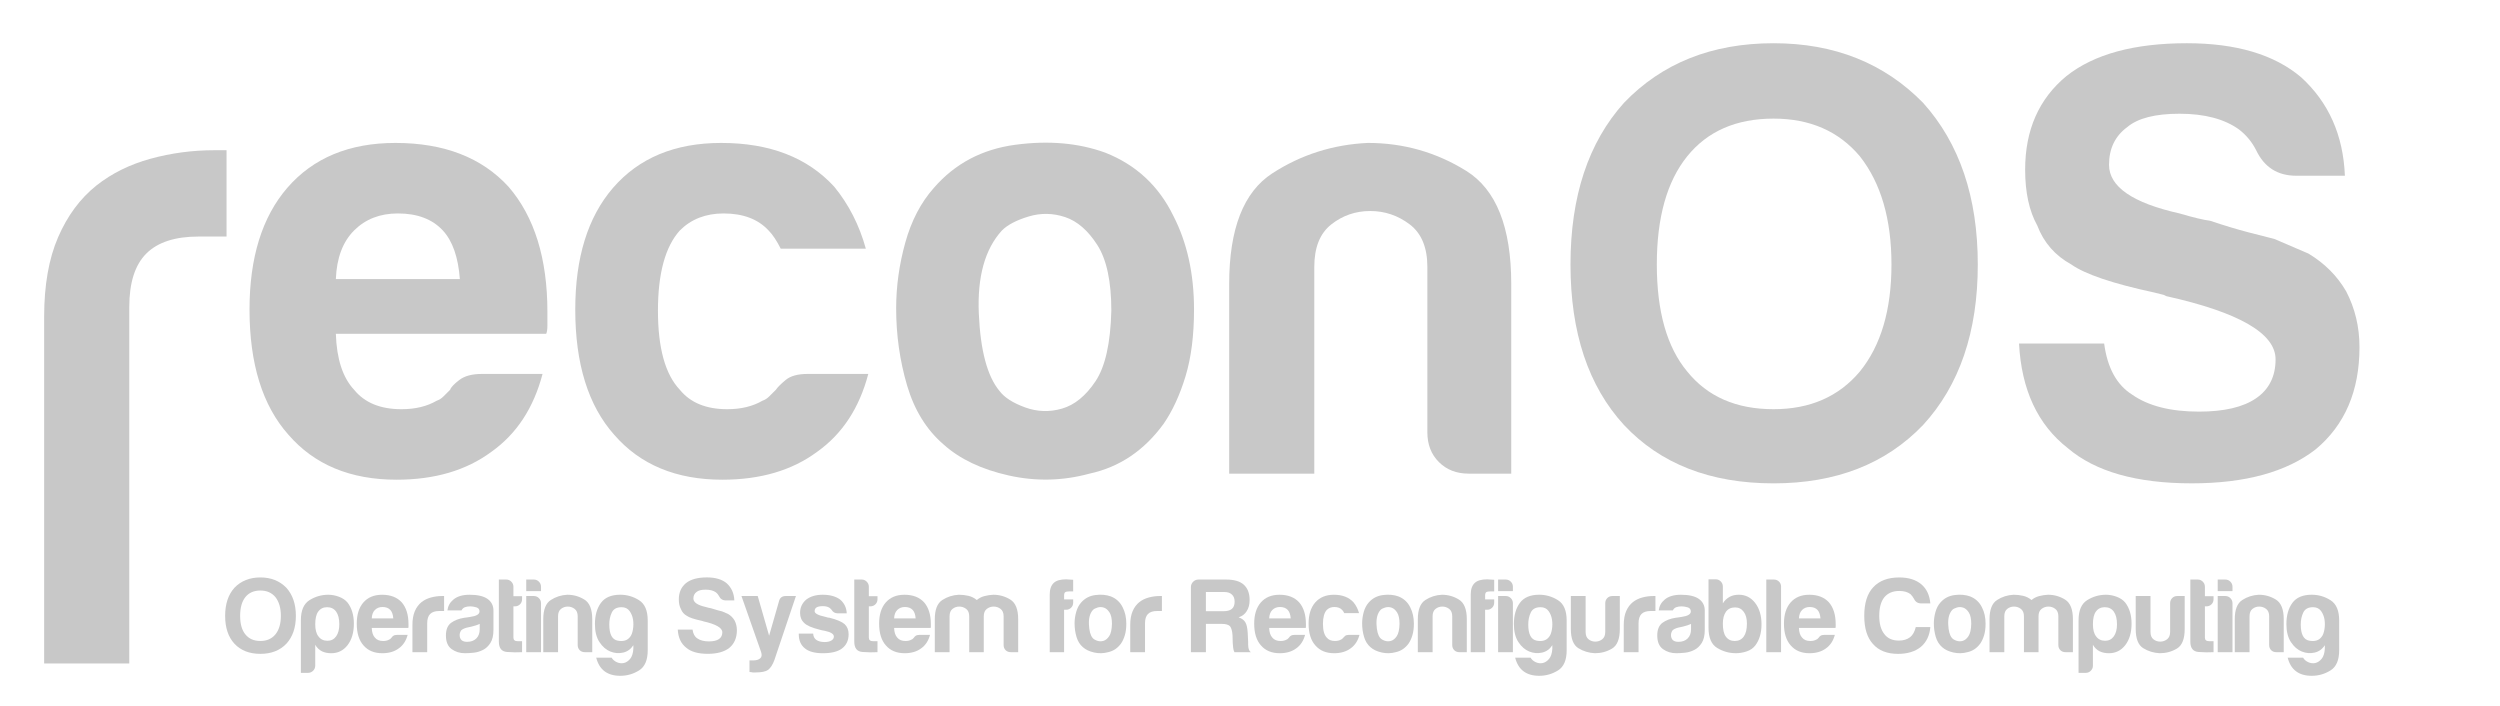 <?xml version="1.0" encoding="UTF-8" standalone="no"?>
<!-- Created with Inkscape (http://www.inkscape.org/) -->

<svg
   xmlns:dc="http://purl.org/dc/elements/1.1/"
   xmlns:cc="http://creativecommons.org/ns#"
   xmlns:rdf="http://www.w3.org/1999/02/22-rdf-syntax-ns#"
   xmlns:svg="http://www.w3.org/2000/svg"
   xmlns="http://www.w3.org/2000/svg"
   xmlns:sodipodi="http://sodipodi.sourceforge.net/DTD/sodipodi-0.dtd"
   xmlns:inkscape="http://www.inkscape.org/namespaces/inkscape"
   version="1.1"
   width="124"
   height="35"
   viewBox="0 0 124 35"
   id="Ebene_1"
   xml:space="preserve"
   inkscape:version="0.48.4 r9939"
   sodipodi:docname="logo_reconos.svg"><sodipodi:namedview
     pagecolor="#ffffff"
     bordercolor="#666666"
     borderopacity="1"
     objecttolerance="10"
     gridtolerance="10"
     guidetolerance="10"
     inkscape:pageopacity="0"
     inkscape:pageshadow="2"
     inkscape:window-width="1366"
     inkscape:window-height="719"
     id="namedview55"
     showgrid="false"
     inkscape:zoom="3.2580645"
     inkscape:cx="61.693069"
     inkscape:cy="17.5"
     inkscape:window-x="0"
     inkscape:window-y="25"
     inkscape:window-maximized="1"
     inkscape:current-layer="Ebene_1" /><defs
     id="defs105" /><g
     transform="matrix(0.522,0,0,0.522,0.453,0.67)"
     id="g3"
     style="fill:#c8c8c8;fill-opacity:1"><path
       d="M 3.327,61.756 V 28.818 c 0,-3.005 0.443,-5.526 1.33,-7.568 0.884,-2.04 2.097,-3.677 3.639,-4.91 1.462,-1.155 3.177,-2.001 5.141,-2.541 1.964,-0.539 3.986,-0.809 6.065,-0.809 0.154,0 0.347,0 0.578,0 0.231,0 0.423,0 0.578,0 v 8.203 H 18 c -2.234,0 -3.89,0.54 -4.967,1.618 -1.079,1.079 -1.617,2.772 -1.617,5.082 V 61.756 H 3.327 z"
       id="path5"
       style="fill:#c8c8c8;fill-opacity:1" /><path
       d="m 44.908,34.248 h 5.776 c -0.849,3.234 -2.466,5.699 -4.852,7.393 -2.389,1.773 -5.393,2.657 -9.012,2.657 -4.39,0 -7.818,-1.425 -10.282,-4.274 -2.466,-2.772 -3.697,-6.738 -3.697,-11.899 0,-4.927 1.194,-8.779 3.582,-11.553 2.464,-2.848 5.891,-4.274 10.282,-4.274 4.621,0 8.203,1.387 10.744,4.159 2.464,2.85 3.697,6.816 3.697,11.899 0,0.309 0,0.578 0,0.809 0,0.231 0,0.386 0,0.462 0,0.387 -0.04,0.655 -0.115,0.809 H 31.045 c 0.076,2.388 0.653,4.159 1.733,5.315 1,1.232 2.501,1.848 4.505,1.848 1.31,0 2.426,-0.27 3.351,-0.809 0.231,-0.076 0.442,-0.212 0.634,-0.404 0.191,-0.191 0.405,-0.404 0.636,-0.635 0.076,-0.232 0.365,-0.539 0.867,-0.925 0.499,-0.386 1.213,-0.578 2.137,-0.578 z M 31.045,25.236 h 11.783 c -0.155,-2.08 -0.693,-3.619 -1.618,-4.621 -1.001,-1.078 -2.425,-1.617 -4.274,-1.617 -1.694,0 -3.082,0.54 -4.158,1.617 -1.08,1.08 -1.657,2.619 -1.733,4.621 z"
       id="path7"
       style="fill:#c8c8c8;fill-opacity:1" /><path
       d="m 75.859,34.248 h 5.777 c -0.849,3.234 -2.466,5.699 -4.852,7.393 -2.388,1.773 -5.392,2.657 -9.012,2.657 -4.389,0 -7.817,-1.425 -10.282,-4.274 -2.465,-2.772 -3.697,-6.738 -3.697,-11.899 0,-4.927 1.193,-8.779 3.583,-11.553 2.463,-2.848 5.891,-4.274 10.281,-4.274 4.622,0 8.202,1.387 10.744,4.159 1.387,1.695 2.386,3.659 3.003,5.891 h -8.087 c -0.386,-0.768 -0.771,-1.346 -1.155,-1.732 -1.001,-1.078 -2.426,-1.617 -4.274,-1.617 -1.695,0 -3.081,0.54 -4.159,1.617 -1.386,1.542 -2.079,4.083 -2.079,7.625 0,3.544 0.693,6.047 2.079,7.51 1.001,1.232 2.503,1.848 4.506,1.848 1.309,0 2.425,-0.27 3.35,-0.809 0.232,-0.076 0.443,-0.212 0.635,-0.404 0.192,-0.191 0.405,-0.404 0.637,-0.635 0.153,-0.232 0.461,-0.539 0.924,-0.925 0.46,-0.386 1.154,-0.578 2.078,-0.578 z"
       id="path9"
       style="fill:#c8c8c8;fill-opacity:1" /><path
       d="m 88.789,40.948 c -1.616,-1.388 -2.772,-3.253 -3.466,-5.604 -0.692,-2.348 -1.039,-4.793 -1.039,-7.334 0,-2.08 0.289,-4.16 0.867,-6.239 0.578,-2.08 1.481,-3.812 2.714,-5.199 2.001,-2.31 4.581,-3.676 7.74,-4.1 3.158,-0.423 6.007,-0.174 8.549,0.75 2.925,1.155 5.083,3.159 6.47,6.007 1.308,2.542 1.963,5.507 1.963,8.895 0,2.466 -0.271,4.583 -0.809,6.354 -0.54,1.774 -1.232,3.275 -2.079,4.506 -1.848,2.542 -4.198,4.122 -7.046,4.737 -2.542,0.693 -5.104,0.751 -7.682,0.172 -2.583,-0.578 -4.642,-1.559 -6.182,-2.945 z m 5.546,-20.333 c -1.619,1.773 -2.351,4.41 -2.196,7.914 0.153,3.505 0.809,5.949 1.964,7.335 0.461,0.617 1.27,1.138 2.426,1.56 1.154,0.424 2.328,0.463 3.523,0.115 1.193,-0.346 2.251,-1.213 3.177,-2.599 0.924,-1.386 1.424,-3.619 1.501,-6.701 0,-2.772 -0.443,-4.853 -1.328,-6.238 -0.886,-1.386 -1.906,-2.271 -3.062,-2.657 -1.154,-0.385 -2.311,-0.405 -3.466,-0.058 -1.153,0.347 -2.002,0.791 -2.539,1.329 z"
       id="path11"
       style="fill:#c8c8c8;fill-opacity:1" /><path
       d="m 142.73,43.721 h -4.043 c -1.156,0 -2.099,-0.365 -2.83,-1.098 -0.733,-0.731 -1.098,-1.675 -1.098,-2.83 V 24.081 c 0,-1.848 -0.561,-3.195 -1.676,-4.043 -1.117,-0.847 -2.367,-1.271 -3.754,-1.271 -1.387,0 -2.62,0.424 -3.697,1.271 -1.08,0.848 -1.617,2.195 -1.617,4.043 v 19.64 h -8.087 V 25.698 c 0,-5.236 1.366,-8.74 4.101,-10.513 2.733,-1.771 5.758,-2.733 9.07,-2.888 3.387,0 6.507,0.886 9.357,2.658 2.848,1.772 4.273,5.354 4.273,10.744 v 18.022 z"
       id="path13"
       style="fill:#c8c8c8;fill-opacity:1" /><path
       d="m 148.359,23.85 c 0,-6.469 1.693,-11.59 5.083,-15.365 3.619,-3.772 8.355,-5.661 14.21,-5.661 5.775,0 10.512,1.888 14.209,5.661 3.466,3.852 5.199,8.973 5.199,15.365 0,6.395 -1.733,11.478 -5.199,15.25 -3.543,3.697 -8.279,5.545 -14.209,5.545 -6.008,0 -10.744,-1.848 -14.21,-5.545 -3.389,-3.698 -5.083,-8.78 -5.083,-15.25 z m 8.203,0 c 0,4.468 0.962,7.856 2.888,10.167 1.925,2.388 4.659,3.581 8.203,3.581 3.465,0 6.197,-1.193 8.202,-3.581 2.002,-2.464 3.003,-5.853 3.003,-10.167 0,-4.312 -1.001,-7.74 -3.003,-10.282 -2.005,-2.386 -4.737,-3.581 -8.202,-3.581 -3.544,0 -6.278,1.195 -8.203,3.581 -1.927,2.389 -2.888,5.815 -2.888,10.282 z"
       id="path15"
       style="fill:#c8c8c8;fill-opacity:1" /><path
       d="m 190.979,31.36 h 8.088 c 0.307,2.31 1.192,3.926 2.656,4.851 1.541,1.08 3.656,1.617 6.354,1.617 2.386,0 4.196,-0.422 5.431,-1.271 1.23,-0.847 1.847,-2.08 1.847,-3.697 0,-2.464 -3.466,-4.466 -10.397,-6.008 l -0.23,-0.116 -0.924,-0.23 c -3.928,-0.846 -6.547,-1.734 -7.855,-2.658 -1.541,-0.847 -2.62,-2.079 -3.234,-3.697 -0.771,-1.386 -1.155,-3.156 -1.155,-5.313 0,-3.773 1.308,-6.739 3.927,-8.897 2.618,-2.078 6.43,-3.118 11.438,-3.118 4.697,0 8.318,1.079 10.859,3.234 2.617,2.389 4.004,5.508 4.158,9.357 h -4.621 c -1.771,0 -3.043,-0.809 -3.811,-2.426 -0.388,-0.769 -0.926,-1.424 -1.619,-1.964 -1.386,-1 -3.273,-1.502 -5.66,-1.502 -2.311,0 -3.967,0.424 -4.968,1.271 -1.155,0.848 -1.732,2.041 -1.732,3.582 0,2.079 2.233,3.621 6.7,4.621 1.309,0.385 2.271,0.617 2.889,0.692 1.386,0.462 2.6,0.829 3.639,1.098 1.039,0.271 1.866,0.483 2.484,0.636 1.077,0.462 2.154,0.923 3.234,1.387 1.539,0.924 2.732,2.119 3.582,3.581 0.846,1.618 1.27,3.389 1.27,5.314 0,4.158 -1.387,7.394 -4.158,9.704 -2.772,2.157 -6.701,3.234 -11.784,3.234 -5.237,0 -9.167,-1.115 -11.783,-3.351 -2.854,-2.23 -4.394,-5.541 -4.625,-9.931 z"
       id="path17"
       style="fill:#c8c8c8;fill-opacity:1" /><g
       id="g19"
       style="fill:#c8c8c8;fill-opacity:1"><path
         d="m 20.525,57.234 c 0,-1.123 0.294,-2.012 0.883,-2.668 0.628,-0.654 1.451,-0.982 2.468,-0.982 1.003,0 1.826,0.328 2.467,0.982 0.602,0.67 0.903,1.559 0.903,2.668 0,1.111 -0.301,1.994 -0.903,2.648 -0.615,0.643 -1.438,0.963 -2.467,0.963 -1.043,0 -1.866,-0.32 -2.468,-0.963 -0.589,-0.641 -0.883,-1.524 -0.883,-2.648 z m 1.425,0 c 0,0.776 0.167,1.365 0.501,1.766 0.334,0.415 0.809,0.622 1.424,0.622 0.602,0 1.076,-0.207 1.424,-0.622 0.348,-0.428 0.521,-1.016 0.521,-1.766 0,-0.748 -0.174,-1.344 -0.521,-1.785 -0.348,-0.414 -0.823,-0.621 -1.424,-0.621 -0.615,0 -1.09,0.207 -1.424,0.621 -0.334,0.415 -0.501,1.01 -0.501,1.785 z"
         id="path21"
         style="fill:#c8c8c8;fill-opacity:1" /><path
         d="m 29.085,61.969 c 0,0.188 -0.067,0.348 -0.201,0.482 -0.134,0.133 -0.294,0.2 -0.481,0.2 h -0.682 v -4.995 c 0,-0.936 0.274,-1.574 0.823,-1.916 0.548,-0.341 1.143,-0.512 1.785,-0.512 0.334,0 0.672,0.064 1.013,0.191 0.341,0.127 0.612,0.311 0.813,0.551 0.401,0.521 0.602,1.191 0.602,2.006 0,0.844 -0.201,1.525 -0.602,2.047 -0.401,0.508 -0.916,0.762 -1.545,0.762 -0.334,0 -0.628,-0.06 -0.882,-0.18 -0.268,-0.134 -0.481,-0.342 -0.642,-0.622 v 1.986 z m 2.288,-3.932 c 0,-0.521 -0.101,-0.922 -0.301,-1.203 -0.2,-0.281 -0.488,-0.422 -0.862,-0.422 -0.361,0 -0.642,0.141 -0.843,0.422 -0.188,0.254 -0.281,0.655 -0.281,1.203 0,0.509 0.1,0.891 0.301,1.145 0.201,0.28 0.488,0.42 0.863,0.42 0.348,0 0.622,-0.14 0.822,-0.42 0.2,-0.282 0.301,-0.662 0.301,-1.145 z"
         id="path23"
         style="fill:#c8c8c8;fill-opacity:1" /><path
         d="m 36.863,59.041 h 1.003 c -0.147,0.561 -0.428,0.989 -0.842,1.283 -0.415,0.309 -0.937,0.461 -1.565,0.461 -0.762,0 -1.357,-0.246 -1.786,-0.742 -0.428,-0.48 -0.642,-1.17 -0.642,-2.066 0,-0.855 0.208,-1.523 0.622,-2.006 0.428,-0.494 1.023,-0.742 1.786,-0.742 0.802,0 1.424,0.241 1.866,0.723 0.428,0.494 0.642,1.184 0.642,2.066 0,0.053 0,0.1 0,0.141 0,0.039 0,0.066 0,0.08 0,0.066 -0.007,0.113 -0.021,0.141 h -3.47 c 0.013,0.414 0.113,0.722 0.301,0.922 0.174,0.215 0.435,0.321 0.782,0.321 0.228,0 0.421,-0.046 0.582,-0.14 0.04,-0.014 0.077,-0.037 0.11,-0.07 0.033,-0.033 0.07,-0.07 0.11,-0.111 0.013,-0.039 0.063,-0.093 0.15,-0.16 0.088,-0.068 0.211,-0.101 0.372,-0.101 z m -2.407,-1.565 h 2.046 c -0.027,-0.36 -0.12,-0.628 -0.281,-0.802 -0.174,-0.188 -0.421,-0.281 -0.742,-0.281 -0.294,0 -0.535,0.094 -0.722,0.281 -0.188,0.187 -0.288,0.454 -0.301,0.802 z"
         id="path25"
         style="fill:#c8c8c8;fill-opacity:1" /><path
         d="m 38.321,60.686 v -2.588 c 0,-0.521 0.077,-0.959 0.23,-1.314 0.154,-0.354 0.364,-0.639 0.632,-0.852 0.254,-0.201 0.552,-0.348 0.893,-0.441 0.341,-0.093 0.692,-0.141 1.053,-0.141 0.027,0 0.06,0 0.1,0 0.041,0 0.074,0 0.101,0 v 1.424 h -0.461 c -0.388,0 -0.676,0.094 -0.863,0.281 -0.188,0.188 -0.281,0.481 -0.281,0.883 v 2.748 h -1.404 z"
         id="path27"
         style="fill:#c8c8c8;fill-opacity:1" /><path
         d="m 45.035,60.465 c -0.281,0.147 -0.579,0.237 -0.893,0.271 -0.314,0.033 -0.592,0.049 -0.833,0.049 -0.481,0 -0.903,-0.13 -1.264,-0.391 -0.361,-0.261 -0.542,-0.691 -0.542,-1.294 0,-0.562 0.164,-0.963 0.492,-1.204 0.328,-0.24 0.746,-0.4 1.254,-0.48 0.067,0 0.147,-0.011 0.241,-0.031 0.093,-0.02 0.201,-0.036 0.321,-0.049 0.588,-0.081 0.883,-0.254 0.883,-0.522 0,-0.2 -0.104,-0.331 -0.311,-0.392 -0.208,-0.06 -0.398,-0.09 -0.572,-0.09 -0.188,0 -0.354,0.027 -0.501,0.08 -0.147,0.054 -0.254,0.154 -0.321,0.301 h -1.344 c 0.053,-0.414 0.241,-0.755 0.562,-1.022 0.361,-0.308 0.876,-0.462 1.545,-0.462 0.749,0 1.311,0.127 1.685,0.381 0.388,0.269 0.582,0.643 0.582,1.124 v 1.825 c 0,0.535 -0.097,0.953 -0.291,1.254 -0.194,0.301 -0.426,0.519 -0.693,0.652 z m -0.322,-2.468 c -0.188,0.094 -0.448,0.181 -0.782,0.261 l -0.461,0.101 c -0.241,0.067 -0.415,0.153 -0.521,0.261 -0.094,0.147 -0.141,0.295 -0.141,0.441 0,0.201 0.06,0.361 0.181,0.481 0.12,0.107 0.294,0.161 0.521,0.161 0.375,0 0.668,-0.107 0.883,-0.322 0.214,-0.213 0.321,-0.508 0.321,-0.882 v -0.502 z"
         id="path29"
         style="fill:#c8c8c8;fill-opacity:1" /><path
         d="m 48.74,60.686 c -0.441,0.027 -0.919,0.02 -1.435,-0.02 -0.515,-0.041 -0.772,-0.368 -0.772,-0.983 v -5.898 h 0.722 c 0.173,0 0.328,0.067 0.461,0.2 0.133,0.135 0.201,0.295 0.201,0.482 v 0.902 h 0.822 v 0.281 c 0,0.2 -0.067,0.364 -0.201,0.491 -0.134,0.128 -0.294,0.19 -0.481,0.19 h -0.14 V 59.3 c 0,0.229 0.133,0.342 0.401,0.342 h 0.421 v 1.044 z"
         id="path31"
         style="fill:#c8c8c8;fill-opacity:1" /><path
         d="m 49.135,53.784 h 0.722 c 0.187,0 0.348,0.067 0.481,0.2 0.133,0.135 0.201,0.295 0.201,0.482 v 0.421 h -1.404 v -1.103 z m 0,1.566 h 0.722 c 0.187,0 0.348,0.066 0.481,0.2 0.133,0.134 0.201,0.294 0.201,0.481 v 4.654 H 49.135 V 55.35 z"
         id="path33"
         style="fill:#c8c8c8;fill-opacity:1" /><path
         d="m 55.408,60.686 h -0.702 c -0.201,0 -0.365,-0.063 -0.492,-0.19 -0.127,-0.127 -0.19,-0.291 -0.19,-0.491 v -2.729 c 0,-0.321 -0.097,-0.555 -0.291,-0.703 -0.194,-0.146 -0.411,-0.221 -0.652,-0.221 -0.241,0 -0.455,0.074 -0.642,0.221 -0.188,0.148 -0.281,0.382 -0.281,0.703 v 3.41 h -1.404 v -3.129 c 0,-0.91 0.237,-1.519 0.712,-1.826 0.474,-0.308 1,-0.475 1.575,-0.502 0.588,0 1.13,0.154 1.625,0.462 0.495,0.308 0.742,0.93 0.742,1.866 v 3.129 z"
         id="path35"
         style="fill:#c8c8c8;fill-opacity:1" /><path
         d="m 59.313,60.365 v -0.342 c -0.241,0.375 -0.565,0.609 -0.973,0.702 -0.408,0.093 -0.813,0.06 -1.213,-0.101 -0.401,-0.16 -0.746,-0.457 -1.033,-0.893 -0.288,-0.434 -0.432,-1.006 -0.432,-1.715 0,-0.829 0.191,-1.502 0.572,-2.017 0.381,-0.515 0.993,-0.772 1.836,-0.772 0.642,0 1.237,0.174 1.785,0.521 0.548,0.347 0.823,0.99 0.823,1.926 v 2.829 c 0,0.937 -0.274,1.575 -0.823,1.916 -0.549,0.341 -1.143,0.512 -1.785,0.512 -1.231,0 -1.993,-0.575 -2.287,-1.726 h 1.464 c 0.107,0.188 0.271,0.331 0.492,0.432 0.221,0.1 0.441,0.127 0.662,0.08 0.221,-0.047 0.421,-0.178 0.602,-0.391 0.18,-0.213 0.283,-0.533 0.31,-0.961 z m -2.287,-2.307 c 0,0.923 0.268,1.435 0.803,1.534 0.535,0.101 0.929,-0.023 1.184,-0.371 0.12,-0.146 0.207,-0.377 0.261,-0.691 0.053,-0.314 0.057,-0.625 0.01,-0.934 -0.047,-0.307 -0.157,-0.582 -0.331,-0.822 -0.174,-0.24 -0.428,-0.361 -0.763,-0.361 -0.455,0 -0.762,0.168 -0.923,0.502 -0.161,0.333 -0.241,0.714 -0.241,1.143 z"
         id="path37"
         style="fill:#c8c8c8;fill-opacity:1" /><path
         d="m 63.533,58.539 h 1.404 c 0.053,0.401 0.207,0.682 0.461,0.842 0.268,0.188 0.635,0.281 1.104,0.281 0.414,0 0.729,-0.073 0.943,-0.221 0.214,-0.146 0.321,-0.361 0.321,-0.642 0,-0.428 -0.602,-0.775 -1.806,-1.044 l -0.04,-0.02 -0.16,-0.04 c -0.682,-0.147 -1.137,-0.301 -1.364,-0.462 -0.268,-0.146 -0.455,-0.36 -0.562,-0.642 -0.134,-0.241 -0.201,-0.548 -0.201,-0.923 0,-0.654 0.228,-1.17 0.682,-1.545 0.455,-0.361 1.117,-0.541 1.986,-0.541 0.815,0 1.444,0.188 1.886,0.562 0.455,0.415 0.695,0.956 0.722,1.625 h -0.802 c -0.308,0 -0.529,-0.141 -0.662,-0.421 -0.067,-0.134 -0.161,-0.248 -0.281,-0.342 -0.241,-0.174 -0.569,-0.26 -0.983,-0.26 -0.401,0 -0.689,0.072 -0.862,0.221 -0.201,0.146 -0.301,0.354 -0.301,0.621 0,0.361 0.388,0.629 1.164,0.803 0.228,0.066 0.395,0.107 0.501,0.12 0.241,0.08 0.452,0.144 0.632,0.19 0.18,0.047 0.324,0.084 0.431,0.11 0.187,0.081 0.375,0.161 0.562,0.241 0.268,0.16 0.475,0.367 0.622,0.621 0.147,0.281 0.221,0.59 0.221,0.924 0,0.722 -0.241,1.283 -0.722,1.685 -0.481,0.374 -1.164,0.562 -2.046,0.562 -0.91,0 -1.592,-0.193 -2.046,-0.582 -0.496,-0.385 -0.764,-0.961 -0.804,-1.723 z"
         id="path39"
         style="fill:#c8c8c8;fill-opacity:1" /><path
         d="m 70.348,62.571 v -1.104 h 0.381 c 0.267,0 0.478,-0.063 0.632,-0.19 0.154,-0.127 0.184,-0.331 0.09,-0.611 L 69.585,55.35 h 1.545 l 1.083,3.771 0.943,-3.291 c 0.081,-0.32 0.294,-0.48 0.642,-0.48 h 0.963 l -2.046,6.078 c -0.16,0.441 -0.361,0.756 -0.602,0.943 -0.241,0.16 -0.635,0.24 -1.184,0.24 -0.04,0 -0.087,0 -0.141,0 -0.054,0 -0.1,0 -0.14,0 -0.041,-0.014 -0.09,-0.023 -0.151,-0.029 -0.059,-0.008 -0.109,-0.011 -0.149,-0.011 z"
         id="path41"
         style="fill:#c8c8c8;fill-opacity:1" /><path
         d="m 75.035,58.92 h 1.364 c 0.013,0.268 0.114,0.469 0.301,0.602 0.2,0.135 0.468,0.201 0.802,0.201 0.241,0 0.448,-0.047 0.622,-0.141 0.16,-0.094 0.241,-0.221 0.241,-0.381 0,-0.24 -0.281,-0.422 -0.843,-0.542 -0.241,-0.04 -0.421,-0.08 -0.542,-0.12 -0.709,-0.174 -1.184,-0.381 -1.424,-0.622 -0.268,-0.241 -0.401,-0.562 -0.401,-0.963 0,-0.509 0.194,-0.929 0.582,-1.264 0.401,-0.308 0.923,-0.462 1.565,-0.462 0.695,0 1.25,0.154 1.665,0.462 0.388,0.335 0.595,0.769 0.622,1.304 h -0.863 c -0.254,0 -0.448,-0.113 -0.582,-0.341 -0.054,-0.054 -0.107,-0.106 -0.161,-0.161 -0.161,-0.119 -0.381,-0.18 -0.662,-0.18 -0.268,0 -0.468,0.039 -0.602,0.12 -0.121,0.08 -0.181,0.2 -0.181,0.36 0,0.215 0.348,0.396 1.043,0.543 0.081,0.026 0.151,0.047 0.211,0.06 0.06,0.014 0.117,0.021 0.17,0.021 0.682,0.174 1.157,0.374 1.424,0.602 0.254,0.24 0.381,0.562 0.381,0.963 0,0.588 -0.214,1.043 -0.642,1.364 -0.401,0.294 -1.003,0.44 -1.806,0.44 -0.762,0 -1.331,-0.152 -1.705,-0.461 -0.388,-0.307 -0.582,-0.756 -0.582,-1.344 v -0.06 z"
         id="path43"
         style="fill:#c8c8c8;fill-opacity:1" /><path
         d="m 82.512,60.686 c -0.441,0.027 -0.919,0.02 -1.435,-0.02 -0.515,-0.041 -0.772,-0.368 -0.772,-0.983 v -5.898 h 0.722 c 0.173,0 0.328,0.067 0.461,0.2 0.133,0.135 0.201,0.295 0.201,0.482 v 0.902 h 0.822 v 0.281 c 0,0.2 -0.067,0.364 -0.201,0.491 -0.134,0.128 -0.294,0.19 -0.481,0.19 h -0.14 V 59.3 c 0,0.229 0.133,0.342 0.401,0.342 h 0.421 v 1.044 z"
         id="path45"
         style="fill:#c8c8c8;fill-opacity:1" /><path
         d="m 86.498,59.041 h 1.003 c -0.147,0.561 -0.428,0.989 -0.842,1.283 -0.415,0.309 -0.937,0.461 -1.565,0.461 -0.762,0 -1.357,-0.246 -1.786,-0.742 -0.428,-0.48 -0.642,-1.17 -0.642,-2.066 0,-0.855 0.208,-1.523 0.622,-2.006 0.428,-0.494 1.023,-0.742 1.786,-0.742 0.802,0 1.424,0.241 1.866,0.723 0.428,0.494 0.642,1.184 0.642,2.066 0,0.053 0,0.1 0,0.141 0,0.039 0,0.066 0,0.08 0,0.066 -0.007,0.113 -0.021,0.141 h -3.47 c 0.013,0.414 0.113,0.722 0.301,0.922 0.174,0.215 0.435,0.321 0.782,0.321 0.228,0 0.421,-0.046 0.582,-0.14 0.04,-0.014 0.077,-0.037 0.11,-0.07 0.033,-0.033 0.07,-0.07 0.11,-0.111 0.013,-0.039 0.063,-0.093 0.15,-0.16 0.088,-0.068 0.211,-0.101 0.372,-0.101 z m -2.407,-1.565 h 2.046 c -0.027,-0.36 -0.12,-0.628 -0.281,-0.802 -0.174,-0.188 -0.421,-0.281 -0.742,-0.281 -0.294,0 -0.535,0.094 -0.722,0.281 -0.188,0.187 -0.288,0.454 -0.301,0.802 z"
         id="path47"
         style="fill:#c8c8c8;fill-opacity:1" /><path
         d="m 92.61,60.686 h -1.384 v -3.129 -0.281 c 0,-0.321 -0.097,-0.555 -0.291,-0.703 -0.194,-0.146 -0.411,-0.221 -0.652,-0.221 -0.241,0 -0.455,0.074 -0.642,0.221 -0.188,0.148 -0.281,0.382 -0.281,0.703 v 3.41 h -1.404 v -3.129 c 0,-0.91 0.237,-1.519 0.712,-1.826 0.474,-0.308 1,-0.475 1.575,-0.502 0.308,0 0.608,0.033 0.903,0.101 0.294,0.067 0.562,0.2 0.802,0.401 0.201,-0.174 0.438,-0.297 0.712,-0.371 0.274,-0.074 0.558,-0.117 0.853,-0.131 0.588,0 1.13,0.154 1.625,0.462 0.495,0.308 0.742,0.93 0.742,1.866 v 3.129 h -0.702 c -0.201,0 -0.365,-0.063 -0.492,-0.19 -0.127,-0.127 -0.19,-0.291 -0.19,-0.491 v -2.729 c 0,-0.321 -0.097,-0.555 -0.291,-0.703 -0.194,-0.146 -0.411,-0.221 -0.652,-0.221 -0.241,0 -0.458,0.074 -0.652,0.221 -0.194,0.148 -0.291,0.382 -0.291,0.703 v 0.281 3.129 z"
         id="path49"
         style="fill:#c8c8c8;fill-opacity:1" /><path
         d="m 98.877,60.686 v -5.497 c 0,-0.481 0.127,-0.843 0.381,-1.083 0.241,-0.228 0.635,-0.342 1.184,-0.342 0.133,0 0.241,0.008 0.321,0.021 0.147,0 0.261,0.007 0.341,0.021 v 1.104 h -0.361 c -0.188,0 -0.321,0.026 -0.401,0.08 -0.067,0.053 -0.1,0.16 -0.1,0.32 v 0.361 h 0.863 v 0.301 c 0,0.201 -0.067,0.365 -0.201,0.492 -0.134,0.127 -0.288,0.19 -0.461,0.19 h -0.201 v 4.032 h -1.365 z"
         id="path51"
         style="fill:#c8c8c8;fill-opacity:1" /><path
         d="m 102.021,60.204 c -0.281,-0.241 -0.481,-0.565 -0.602,-0.974 -0.12,-0.407 -0.181,-0.832 -0.181,-1.273 0,-0.361 0.05,-0.723 0.151,-1.083 0.1,-0.361 0.257,-0.662 0.471,-0.903 0.348,-0.4 0.795,-0.639 1.344,-0.712 0.548,-0.073 1.043,-0.03 1.484,0.13 0.508,0.201 0.883,0.549 1.124,1.044 0.227,0.441 0.341,0.956 0.341,1.544 0,0.429 -0.047,0.797 -0.141,1.104 -0.094,0.309 -0.214,0.569 -0.361,0.783 -0.321,0.441 -0.729,0.715 -1.224,0.822 -0.441,0.121 -0.886,0.131 -1.334,0.03 -0.447,-0.101 -0.805,-0.271 -1.072,-0.512 z m 0.962,-3.53 c -0.281,0.307 -0.408,0.766 -0.381,1.373 0.027,0.609 0.141,1.033 0.341,1.274 0.08,0.107 0.221,0.198 0.421,0.271 0.2,0.074 0.404,0.08 0.612,0.021 0.207,-0.06 0.391,-0.21 0.552,-0.452 0.16,-0.24 0.247,-0.628 0.261,-1.163 0,-0.481 -0.077,-0.843 -0.231,-1.083 -0.154,-0.24 -0.331,-0.395 -0.532,-0.461 -0.2,-0.067 -0.401,-0.07 -0.602,-0.011 -0.2,0.06 -0.347,0.137 -0.441,0.231 z"
         id="path53"
         style="fill:#c8c8c8;fill-opacity:1" /><path
         d="m 106.527,60.686 v -2.588 c 0,-0.521 0.077,-0.959 0.23,-1.314 0.154,-0.354 0.364,-0.639 0.632,-0.852 0.254,-0.201 0.552,-0.348 0.893,-0.441 0.341,-0.093 0.692,-0.141 1.053,-0.141 0.027,0 0.06,0 0.1,0 0.041,0 0.074,0 0.101,0 v 1.424 h -0.461 c -0.388,0 -0.676,0.094 -0.863,0.281 -0.188,0.188 -0.281,0.481 -0.281,0.883 v 2.748 h -1.404 z"
         id="path55"
         style="fill:#c8c8c8;fill-opacity:1" /><path
         d="m 112.292,60.686 v -6.179 c 0,-0.2 0.07,-0.372 0.21,-0.512 0.141,-0.141 0.311,-0.211 0.512,-0.211 h 2.628 c 0.749,0 1.304,0.161 1.665,0.481 0.375,0.334 0.563,0.822 0.563,1.465 0,0.428 -0.094,0.782 -0.281,1.063 -0.16,0.269 -0.414,0.462 -0.762,0.582 0.307,0.107 0.521,0.268 0.642,0.482 0.12,0.2 0.194,0.541 0.221,1.022 l 0.04,0.823 c 0,0.08 0,0.167 0,0.26 0,0.094 0.007,0.182 0.02,0.262 0.041,0.24 0.121,0.395 0.241,0.461 h -1.564 c -0.067,-0.133 -0.107,-0.273 -0.12,-0.422 -0.027,-0.213 -0.041,-0.36 -0.041,-0.441 l -0.02,-0.742 c -0.027,-0.4 -0.107,-0.688 -0.24,-0.862 -0.148,-0.147 -0.409,-0.221 -0.783,-0.221 h -1.505 v 2.688 h -1.426 z m 1.424,-3.893 h 1.665 c 0.361,0 0.628,-0.072 0.802,-0.221 0.174,-0.146 0.262,-0.373 0.262,-0.682 0,-0.307 -0.088,-0.535 -0.262,-0.682 -0.16,-0.16 -0.401,-0.24 -0.722,-0.24 h -1.746 v 1.825 z"
         id="path57"
         style="fill:#c8c8c8;fill-opacity:1" /><path
         d="m 122.137,59.041 h 1.002 c -0.146,0.561 -0.428,0.989 -0.842,1.283 -0.415,0.309 -0.937,0.461 -1.564,0.461 -0.763,0 -1.357,-0.246 -1.786,-0.742 -0.429,-0.48 -0.642,-1.17 -0.642,-2.066 0,-0.855 0.207,-1.523 0.621,-2.006 0.428,-0.494 1.023,-0.742 1.786,-0.742 0.802,0 1.425,0.241 1.866,0.723 0.428,0.494 0.642,1.184 0.642,2.066 0,0.053 0,0.1 0,0.141 0,0.039 0,0.066 0,0.08 0,0.066 -0.007,0.113 -0.021,0.141 h -3.471 c 0.014,0.414 0.113,0.722 0.301,0.922 0.174,0.215 0.436,0.321 0.783,0.321 0.227,0 0.421,-0.046 0.582,-0.14 0.039,-0.014 0.076,-0.037 0.109,-0.07 0.033,-0.033 0.07,-0.07 0.111,-0.111 0.013,-0.039 0.063,-0.093 0.15,-0.16 0.088,-0.068 0.212,-0.101 0.373,-0.101 z m -2.408,-1.565 h 2.047 c -0.027,-0.36 -0.121,-0.628 -0.281,-0.802 -0.174,-0.188 -0.422,-0.281 -0.742,-0.281 -0.295,0 -0.535,0.094 -0.723,0.281 -0.188,0.187 -0.288,0.454 -0.301,0.802 z"
         id="path59"
         style="fill:#c8c8c8;fill-opacity:1" /><path
         d="m 127.305,59.041 h 1.004 c -0.148,0.561 -0.429,0.989 -0.843,1.283 -0.415,0.309 -0.937,0.461 -1.565,0.461 -0.762,0 -1.357,-0.246 -1.785,-0.742 -0.428,-0.48 -0.643,-1.17 -0.643,-2.066 0,-0.855 0.208,-1.523 0.623,-2.006 0.428,-0.494 1.023,-0.742 1.785,-0.742 0.803,0 1.424,0.241 1.865,0.723 0.241,0.295 0.414,0.635 0.521,1.023 h -1.404 c -0.066,-0.134 -0.133,-0.234 -0.2,-0.301 -0.174,-0.188 -0.421,-0.281 -0.742,-0.281 -0.294,0 -0.535,0.094 -0.722,0.281 -0.241,0.268 -0.361,0.709 -0.361,1.323 0,0.616 0.12,1.05 0.361,1.304 0.174,0.215 0.434,0.321 0.781,0.321 0.229,0 0.422,-0.046 0.582,-0.14 0.041,-0.014 0.077,-0.037 0.111,-0.07 0.033,-0.033 0.069,-0.07 0.109,-0.111 0.027,-0.039 0.08,-0.093 0.16,-0.16 0.082,-0.067 0.203,-0.1 0.363,-0.1 z"
         id="path61"
         style="fill:#c8c8c8;fill-opacity:1" /><path
         d="m 129.346,60.204 c -0.281,-0.241 -0.482,-0.565 -0.603,-0.974 -0.12,-0.407 -0.181,-0.832 -0.181,-1.273 0,-0.361 0.051,-0.723 0.15,-1.083 0.101,-0.361 0.258,-0.662 0.472,-0.903 0.348,-0.4 0.796,-0.639 1.345,-0.712 0.548,-0.073 1.043,-0.03 1.484,0.13 0.508,0.201 0.883,0.549 1.123,1.044 0.227,0.441 0.342,0.956 0.342,1.544 0,0.429 -0.048,0.797 -0.141,1.104 -0.094,0.309 -0.215,0.569 -0.361,0.783 -0.321,0.441 -0.729,0.715 -1.225,0.822 -0.441,0.121 -0.886,0.131 -1.334,0.03 -0.446,-0.101 -0.805,-0.271 -1.071,-0.512 z m 0.963,-3.53 c -0.281,0.307 -0.408,0.766 -0.382,1.373 0.026,0.609 0.141,1.033 0.341,1.274 0.08,0.107 0.221,0.198 0.422,0.271 0.2,0.074 0.404,0.08 0.611,0.021 0.207,-0.059 0.392,-0.21 0.553,-0.452 0.16,-0.24 0.246,-0.628 0.26,-1.163 0,-0.481 -0.076,-0.843 -0.23,-1.083 -0.154,-0.24 -0.331,-0.395 -0.531,-0.461 -0.201,-0.067 -0.401,-0.07 -0.602,-0.011 -0.202,0.06 -0.35,0.137 -0.442,0.231 z"
         id="path63"
         style="fill:#c8c8c8;fill-opacity:1" /><path
         d="m 138.506,60.686 h -0.701 c -0.201,0 -0.365,-0.063 -0.492,-0.19 -0.127,-0.127 -0.19,-0.291 -0.19,-0.491 v -2.729 c 0,-0.321 -0.097,-0.555 -0.291,-0.703 -0.194,-0.146 -0.411,-0.221 -0.651,-0.221 -0.241,0 -0.455,0.074 -0.643,0.221 -0.188,0.148 -0.281,0.382 -0.281,0.703 v 3.41 h -1.404 v -3.129 c 0,-0.91 0.238,-1.519 0.713,-1.826 0.475,-0.307 1,-0.475 1.574,-0.502 0.589,0 1.131,0.154 1.625,0.462 0.495,0.308 0.742,0.93 0.742,1.866 v 3.129 z"
         id="path65"
         style="fill:#c8c8c8;fill-opacity:1" /><path
         d="m 138.881,60.686 v -5.497 c 0,-0.481 0.127,-0.843 0.382,-1.083 0.241,-0.228 0.635,-0.342 1.184,-0.342 0.134,0 0.241,0.008 0.321,0.021 0.146,0 0.26,0.007 0.341,0.021 v 1.104 h -0.361 c -0.188,0 -0.321,0.026 -0.401,0.08 -0.066,0.053 -0.1,0.16 -0.1,0.32 v 0.361 h 0.862 v 0.301 c 0,0.201 -0.067,0.365 -0.2,0.492 -0.135,0.127 -0.289,0.19 -0.462,0.19 h -0.2 v 4.032 h -1.366 z"
         id="path67"
         style="fill:#c8c8c8;fill-opacity:1" /><path
         d="m 141.482,53.784 h 0.723 c 0.188,0 0.348,0.067 0.481,0.2 0.134,0.135 0.2,0.295 0.2,0.482 v 0.421 h -1.404 v -1.103 z m 0,1.566 h 0.723 c 0.188,0 0.348,0.066 0.481,0.2 0.133,0.134 0.2,0.294 0.2,0.481 v 4.654 h -1.404 V 55.35 z"
         id="path69"
         style="fill:#c8c8c8;fill-opacity:1" /><path
         d="m 146.633,60.365 v -0.342 c -0.241,0.375 -0.565,0.609 -0.974,0.702 -0.407,0.093 -0.813,0.06 -1.214,-0.101 -0.4,-0.16 -0.745,-0.457 -1.033,-0.893 -0.287,-0.434 -0.432,-1.006 -0.432,-1.715 0,-0.829 0.191,-1.502 0.572,-2.017 0.381,-0.515 0.993,-0.772 1.836,-0.772 0.643,0 1.236,0.174 1.785,0.521 0.549,0.347 0.822,0.99 0.822,1.926 v 2.829 c 0,0.937 -0.273,1.575 -0.822,1.916 -0.549,0.341 -1.143,0.512 -1.785,0.512 -1.23,0 -1.993,-0.575 -2.287,-1.726 h 1.465 c 0.106,0.188 0.271,0.331 0.491,0.432 0.221,0.1 0.441,0.127 0.662,0.08 0.221,-0.047 0.421,-0.178 0.602,-0.391 0.181,-0.213 0.284,-0.533 0.312,-0.961 z m -2.287,-2.307 c 0,0.923 0.268,1.435 0.803,1.534 0.534,0.101 0.929,-0.023 1.184,-0.371 0.119,-0.146 0.207,-0.377 0.26,-0.691 0.054,-0.314 0.057,-0.625 0.01,-0.934 -0.047,-0.307 -0.156,-0.582 -0.33,-0.822 -0.174,-0.24 -0.428,-0.361 -0.763,-0.361 -0.454,0 -0.763,0.168 -0.923,0.502 -0.16,0.334 -0.241,0.714 -0.241,1.143 z"
         id="path71"
         style="fill:#c8c8c8;fill-opacity:1" /><path
         d="m 153.046,55.35 v 3.129 c 0,0.95 -0.247,1.572 -0.742,1.866 -0.495,0.294 -1.036,0.44 -1.625,0.44 -0.575,-0.026 -1.101,-0.187 -1.575,-0.48 -0.475,-0.295 -0.712,-0.902 -0.712,-1.826 V 55.35 h 1.404 v 3.41 c 0,0.32 0.093,0.555 0.28,0.702 0.187,0.147 0.402,0.221 0.643,0.221 0.241,0 0.458,-0.073 0.652,-0.221 0.193,-0.147 0.291,-0.382 0.291,-0.702 v -2.729 c 0,-0.188 0.063,-0.348 0.189,-0.481 0.126,-0.133 0.291,-0.2 0.492,-0.2 h 0.703 z"
         id="path73"
         style="fill:#c8c8c8;fill-opacity:1" /><path
         d="m 153.42,60.686 v -2.588 c 0,-0.521 0.077,-0.959 0.23,-1.314 0.154,-0.354 0.365,-0.639 0.633,-0.852 0.254,-0.201 0.552,-0.348 0.893,-0.441 0.341,-0.093 0.691,-0.141 1.053,-0.141 0.027,0 0.061,0 0.101,0 0.04,0 0.073,0 0.101,0 v 1.424 h -0.461 c -0.389,0 -0.676,0.094 -0.863,0.281 -0.187,0.187 -0.281,0.481 -0.281,0.883 v 2.748 h -1.406 z"
         id="path75"
         style="fill:#c8c8c8;fill-opacity:1" /><path
         d="m 160.135,60.465 c -0.281,0.147 -0.578,0.237 -0.893,0.271 -0.314,0.033 -0.592,0.049 -0.833,0.049 -0.481,0 -0.903,-0.13 -1.264,-0.391 -0.361,-0.261 -0.542,-0.691 -0.542,-1.294 0,-0.562 0.164,-0.963 0.492,-1.204 0.327,-0.24 0.745,-0.4 1.254,-0.48 0.066,0 0.146,-0.011 0.24,-0.031 0.094,-0.02 0.201,-0.036 0.32,-0.049 0.589,-0.081 0.883,-0.254 0.883,-0.522 0,-0.2 -0.104,-0.331 -0.311,-0.392 -0.207,-0.06 -0.398,-0.09 -0.572,-0.09 -0.188,0 -0.354,0.027 -0.501,0.08 -0.147,0.054 -0.254,0.154 -0.321,0.301 h -1.344 c 0.053,-0.414 0.24,-0.755 0.562,-1.022 0.361,-0.308 0.876,-0.462 1.545,-0.462 0.749,0 1.311,0.127 1.685,0.381 0.389,0.269 0.582,0.643 0.582,1.124 v 1.825 c 0,0.535 -0.097,0.953 -0.291,1.254 -0.193,0.3 -0.424,0.519 -0.691,0.652 z m -0.322,-2.468 c -0.188,0.094 -0.448,0.181 -0.782,0.261 l -0.461,0.101 c -0.241,0.067 -0.415,0.153 -0.521,0.261 -0.094,0.147 -0.141,0.295 -0.141,0.441 0,0.201 0.06,0.361 0.18,0.481 0.121,0.107 0.295,0.161 0.521,0.161 0.375,0 0.669,-0.107 0.883,-0.322 0.215,-0.213 0.321,-0.508 0.321,-0.882 v -0.502 z"
         id="path77"
         style="fill:#c8c8c8;fill-opacity:1" /><path
         d="m 162.836,54.446 v 1.604 c 0.147,-0.254 0.361,-0.461 0.643,-0.621 0.24,-0.134 0.535,-0.201 0.883,-0.201 0.629,0 1.143,0.262 1.545,0.783 0.4,0.521 0.602,1.197 0.602,2.025 0,0.83 -0.201,1.505 -0.602,2.026 -0.201,0.255 -0.473,0.438 -0.813,0.552 -0.342,0.113 -0.68,0.17 -1.014,0.17 -0.643,0 -1.237,-0.166 -1.785,-0.501 -0.549,-0.334 -0.822,-0.976 -0.822,-1.926 v -4.595 h 0.682 c 0.188,0 0.348,0.068 0.481,0.201 0.134,0.136 0.2,0.297 0.2,0.483 z m 2.287,3.531 c 0,-0.48 -0.1,-0.855 -0.301,-1.123 -0.201,-0.281 -0.475,-0.421 -0.822,-0.421 -0.375,0 -0.662,0.134 -0.863,0.401 -0.2,0.281 -0.301,0.662 -0.301,1.143 0,0.563 0.094,0.971 0.281,1.225 0.201,0.281 0.481,0.421 0.843,0.421 0.374,0 0.661,-0.14 0.862,-0.421 0.201,-0.281 0.301,-0.69 0.301,-1.225 z"
         id="path79"
         style="fill:#c8c8c8;fill-opacity:1" /><path
         d="m 166.963,53.784 h 0.723 c 0.188,0 0.348,0.063 0.48,0.19 0.135,0.127 0.201,0.285 0.201,0.472 v 6.239 h -1.404 v -6.901 z"
         id="path81"
         style="fill:#c8c8c8;fill-opacity:1" /><path
         d="m 172.473,59.041 h 1.004 c -0.148,0.561 -0.429,0.989 -0.843,1.283 -0.415,0.309 -0.937,0.461 -1.565,0.461 -0.762,0 -1.357,-0.246 -1.785,-0.742 -0.428,-0.48 -0.643,-1.17 -0.643,-2.066 0,-0.855 0.208,-1.523 0.623,-2.006 0.428,-0.494 1.023,-0.742 1.785,-0.742 0.803,0 1.424,0.241 1.865,0.723 0.428,0.494 0.643,1.184 0.643,2.066 0,0.053 0,0.1 0,0.141 0,0.039 0,0.066 0,0.08 0,0.066 -0.008,0.113 -0.021,0.141 h -3.47 c 0.013,0.414 0.113,0.722 0.301,0.922 0.174,0.215 0.434,0.321 0.781,0.321 0.229,0 0.422,-0.046 0.582,-0.14 0.041,-0.014 0.077,-0.037 0.111,-0.07 0.033,-0.033 0.069,-0.07 0.109,-0.111 0.014,-0.039 0.063,-0.093 0.15,-0.16 0.089,-0.068 0.213,-0.101 0.373,-0.101 z m -2.407,-1.565 h 2.045 c -0.026,-0.36 -0.119,-0.628 -0.28,-0.802 -0.174,-0.188 -0.421,-0.281 -0.742,-0.281 -0.294,0 -0.535,0.094 -0.722,0.281 -0.187,0.187 -0.288,0.454 -0.301,0.802 z"
         id="path83"
         style="fill:#c8c8c8;fill-opacity:1" /><path
         d="m 182.551,58.299 c -0.066,0.802 -0.367,1.431 -0.902,1.885 -0.549,0.441 -1.271,0.662 -2.167,0.662 -1.043,0 -1.839,-0.314 -2.388,-0.942 -0.548,-0.603 -0.822,-1.491 -0.822,-2.669 0,-1.203 0.281,-2.105 0.843,-2.707 0.575,-0.629 1.404,-0.943 2.487,-0.943 0.883,0 1.586,0.221 2.107,0.662 0.494,0.428 0.775,1.029 0.842,1.805 h -0.862 c -0.321,0 -0.549,-0.14 -0.683,-0.421 -0.094,-0.173 -0.207,-0.327 -0.341,-0.462 -0.268,-0.199 -0.622,-0.301 -1.063,-0.301 -0.615,0 -1.09,0.201 -1.424,0.603 -0.321,0.401 -0.481,0.989 -0.481,1.765 0,0.75 0.16,1.324 0.481,1.727 0.307,0.414 0.769,0.621 1.385,0.621 0.428,0 0.781,-0.107 1.063,-0.32 0.254,-0.201 0.435,-0.521 0.541,-0.963 h 1.384 z"
         id="path85"
         style="fill:#c8c8c8;fill-opacity:1" /><path
         d="m 183.668,60.204 c -0.28,-0.241 -0.48,-0.565 -0.602,-0.974 -0.12,-0.407 -0.181,-0.832 -0.181,-1.273 0,-0.361 0.05,-0.723 0.151,-1.083 0.1,-0.361 0.257,-0.662 0.471,-0.903 0.348,-0.4 0.795,-0.639 1.344,-0.712 0.549,-0.073 1.043,-0.03 1.484,0.13 0.509,0.201 0.883,0.549 1.124,1.044 0.228,0.441 0.341,0.956 0.341,1.544 0,0.429 -0.047,0.797 -0.141,1.104 -0.094,0.309 -0.214,0.569 -0.361,0.783 -0.32,0.441 -0.729,0.715 -1.223,0.822 -0.441,0.121 -0.887,0.131 -1.334,0.03 -0.448,-0.101 -0.805,-0.271 -1.073,-0.512 z m 0.963,-3.53 c -0.28,0.307 -0.408,0.766 -0.381,1.373 0.027,0.609 0.141,1.033 0.342,1.274 0.08,0.107 0.221,0.198 0.421,0.271 0.2,0.074 0.404,0.08 0.612,0.021 0.207,-0.06 0.391,-0.21 0.551,-0.452 0.16,-0.24 0.248,-0.628 0.262,-1.163 0,-0.481 -0.078,-0.843 -0.231,-1.083 -0.153,-0.24 -0.331,-0.395 -0.532,-0.461 -0.199,-0.067 -0.4,-0.07 -0.602,-0.011 -0.201,0.06 -0.348,0.137 -0.442,0.231 z"
         id="path87"
         style="fill:#c8c8c8;fill-opacity:1" /><path
         d="m 192.83,60.686 h -1.385 v -3.129 -0.281 c 0,-0.321 -0.098,-0.555 -0.291,-0.703 -0.193,-0.146 -0.411,-0.221 -0.652,-0.221 -0.24,0 -0.455,0.074 -0.642,0.221 -0.188,0.148 -0.28,0.382 -0.28,0.703 v 3.41 h -1.404 v -3.129 c 0,-0.91 0.236,-1.519 0.712,-1.826 0.474,-0.308 0.999,-0.475 1.575,-0.502 0.307,0 0.607,0.033 0.902,0.101 0.294,0.067 0.562,0.2 0.803,0.401 0.2,-0.174 0.438,-0.297 0.712,-0.371 0.274,-0.074 0.558,-0.117 0.853,-0.131 0.588,0 1.13,0.154 1.625,0.462 0.494,0.308 0.742,0.93 0.742,1.866 v 3.129 h -0.702 c -0.2,0 -0.364,-0.063 -0.491,-0.19 -0.127,-0.127 -0.191,-0.291 -0.191,-0.491 v -2.729 c 0,-0.321 -0.097,-0.555 -0.291,-0.703 -0.193,-0.146 -0.41,-0.221 -0.651,-0.221 -0.241,0 -0.458,0.074 -0.651,0.221 -0.195,0.148 -0.291,0.382 -0.291,0.703 v 0.281 3.129 z"
         id="path89"
         style="fill:#c8c8c8;fill-opacity:1" /><path
         d="m 198,61.969 c 0,0.188 -0.068,0.348 -0.201,0.482 -0.134,0.133 -0.295,0.2 -0.481,0.2 h -0.683 v -4.995 c 0,-0.936 0.274,-1.574 0.823,-1.916 0.548,-0.341 1.144,-0.512 1.785,-0.512 0.335,0 0.673,0.064 1.013,0.191 0.342,0.127 0.612,0.311 0.813,0.551 0.402,0.521 0.603,1.191 0.603,2.006 0,0.844 -0.2,1.525 -0.603,2.047 -0.4,0.508 -0.916,0.762 -1.545,0.762 -0.334,0 -0.628,-0.06 -0.882,-0.18 -0.269,-0.134 -0.481,-0.342 -0.642,-0.622 v 1.986 z m 2.287,-3.932 c 0,-0.521 -0.102,-0.922 -0.302,-1.203 -0.2,-0.281 -0.488,-0.422 -0.862,-0.422 -0.361,0 -0.643,0.141 -0.843,0.422 -0.188,0.254 -0.28,0.655 -0.28,1.203 0,0.509 0.1,0.891 0.301,1.145 0.2,0.28 0.488,0.42 0.862,0.42 0.348,0 0.622,-0.14 0.822,-0.42 0.201,-0.282 0.302,-0.662 0.302,-1.145 z"
         id="path91"
         style="fill:#c8c8c8;fill-opacity:1" /><path
         d="m 206.72,55.35 v 3.129 c 0,0.95 -0.247,1.572 -0.742,1.866 -0.495,0.294 -1.036,0.44 -1.625,0.44 -0.575,-0.026 -1.101,-0.187 -1.575,-0.48 -0.475,-0.295 -0.712,-0.902 -0.712,-1.826 V 55.35 h 1.404 v 3.41 c 0,0.32 0.093,0.555 0.28,0.702 0.187,0.147 0.402,0.221 0.643,0.221 0.241,0 0.458,-0.073 0.652,-0.221 0.193,-0.147 0.291,-0.382 0.291,-0.702 v -2.729 c 0,-0.188 0.063,-0.348 0.189,-0.481 0.126,-0.133 0.291,-0.2 0.492,-0.2 h 0.703 z"
         id="path93"
         style="fill:#c8c8c8;fill-opacity:1" /><path
         d="m 209.462,60.686 c -0.441,0.027 -0.919,0.02 -1.435,-0.02 -0.515,-0.041 -0.771,-0.368 -0.771,-0.983 v -5.898 h 0.722 c 0.173,0 0.327,0.067 0.462,0.2 0.133,0.135 0.2,0.295 0.2,0.482 v 0.902 h 0.822 v 0.281 c 0,0.2 -0.067,0.364 -0.2,0.491 -0.135,0.128 -0.295,0.19 -0.482,0.19 h -0.14 V 59.3 c 0,0.229 0.134,0.342 0.401,0.342 h 0.421 v 1.044 z"
         id="path95"
         style="fill:#c8c8c8;fill-opacity:1" /><path
         d="m 209.857,53.784 h 0.722 c 0.187,0 0.348,0.067 0.481,0.2 0.133,0.135 0.201,0.295 0.201,0.482 v 0.421 h -1.404 v -1.103 z m 0,1.566 h 0.722 c 0.187,0 0.348,0.066 0.481,0.2 0.133,0.134 0.201,0.294 0.201,0.481 v 4.654 h -1.404 V 55.35 z"
         id="path97"
         style="fill:#c8c8c8;fill-opacity:1" /><path
         d="m 216.13,60.686 h -0.702 c -0.201,0 -0.365,-0.063 -0.492,-0.19 -0.127,-0.127 -0.189,-0.291 -0.189,-0.491 v -2.729 c 0,-0.321 -0.098,-0.555 -0.291,-0.703 -0.194,-0.146 -0.412,-0.221 -0.652,-0.221 -0.24,0 -0.455,0.074 -0.643,0.221 -0.188,0.148 -0.28,0.382 -0.28,0.703 v 3.41 h -1.404 v -3.129 c 0,-0.91 0.237,-1.519 0.712,-1.826 0.475,-0.307 1,-0.475 1.575,-0.502 0.589,0 1.13,0.154 1.625,0.462 0.495,0.308 0.742,0.93 0.742,1.866 v 3.129 z"
         id="path99"
         style="fill:#c8c8c8;fill-opacity:1" /><path
         d="m 220.035,60.365 v -0.342 c -0.24,0.375 -0.564,0.609 -0.973,0.702 -0.409,0.093 -0.813,0.06 -1.213,-0.101 -0.402,-0.16 -0.746,-0.457 -1.033,-0.893 -0.288,-0.434 -0.432,-1.006 -0.432,-1.715 0,-0.829 0.19,-1.502 0.571,-2.017 0.382,-0.515 0.993,-0.772 1.836,-0.772 0.642,0 1.237,0.174 1.785,0.521 0.548,0.347 0.823,0.99 0.823,1.926 v 2.829 c 0,0.937 -0.275,1.575 -0.823,1.916 -0.548,0.341 -1.144,0.512 -1.785,0.512 -1.231,0 -1.993,-0.575 -2.287,-1.726 h 1.464 c 0.107,0.188 0.271,0.331 0.492,0.432 0.221,0.1 0.441,0.127 0.662,0.08 0.221,-0.047 0.422,-0.178 0.602,-0.391 0.181,-0.213 0.285,-0.533 0.311,-0.961 z m -2.287,-2.307 c 0,0.923 0.268,1.435 0.803,1.534 0.535,0.101 0.93,-0.023 1.184,-0.371 0.121,-0.146 0.207,-0.377 0.262,-0.691 0.053,-0.314 0.057,-0.625 0.01,-0.934 -0.047,-0.307 -0.158,-0.582 -0.331,-0.822 -0.175,-0.24 -0.429,-0.361 -0.763,-0.361 -0.455,0 -0.762,0.168 -0.923,0.502 -0.161,0.333 -0.242,0.714 -0.242,1.143 z"
         id="path101"
         style="fill:#c8c8c8;fill-opacity:1" /></g></g></svg>